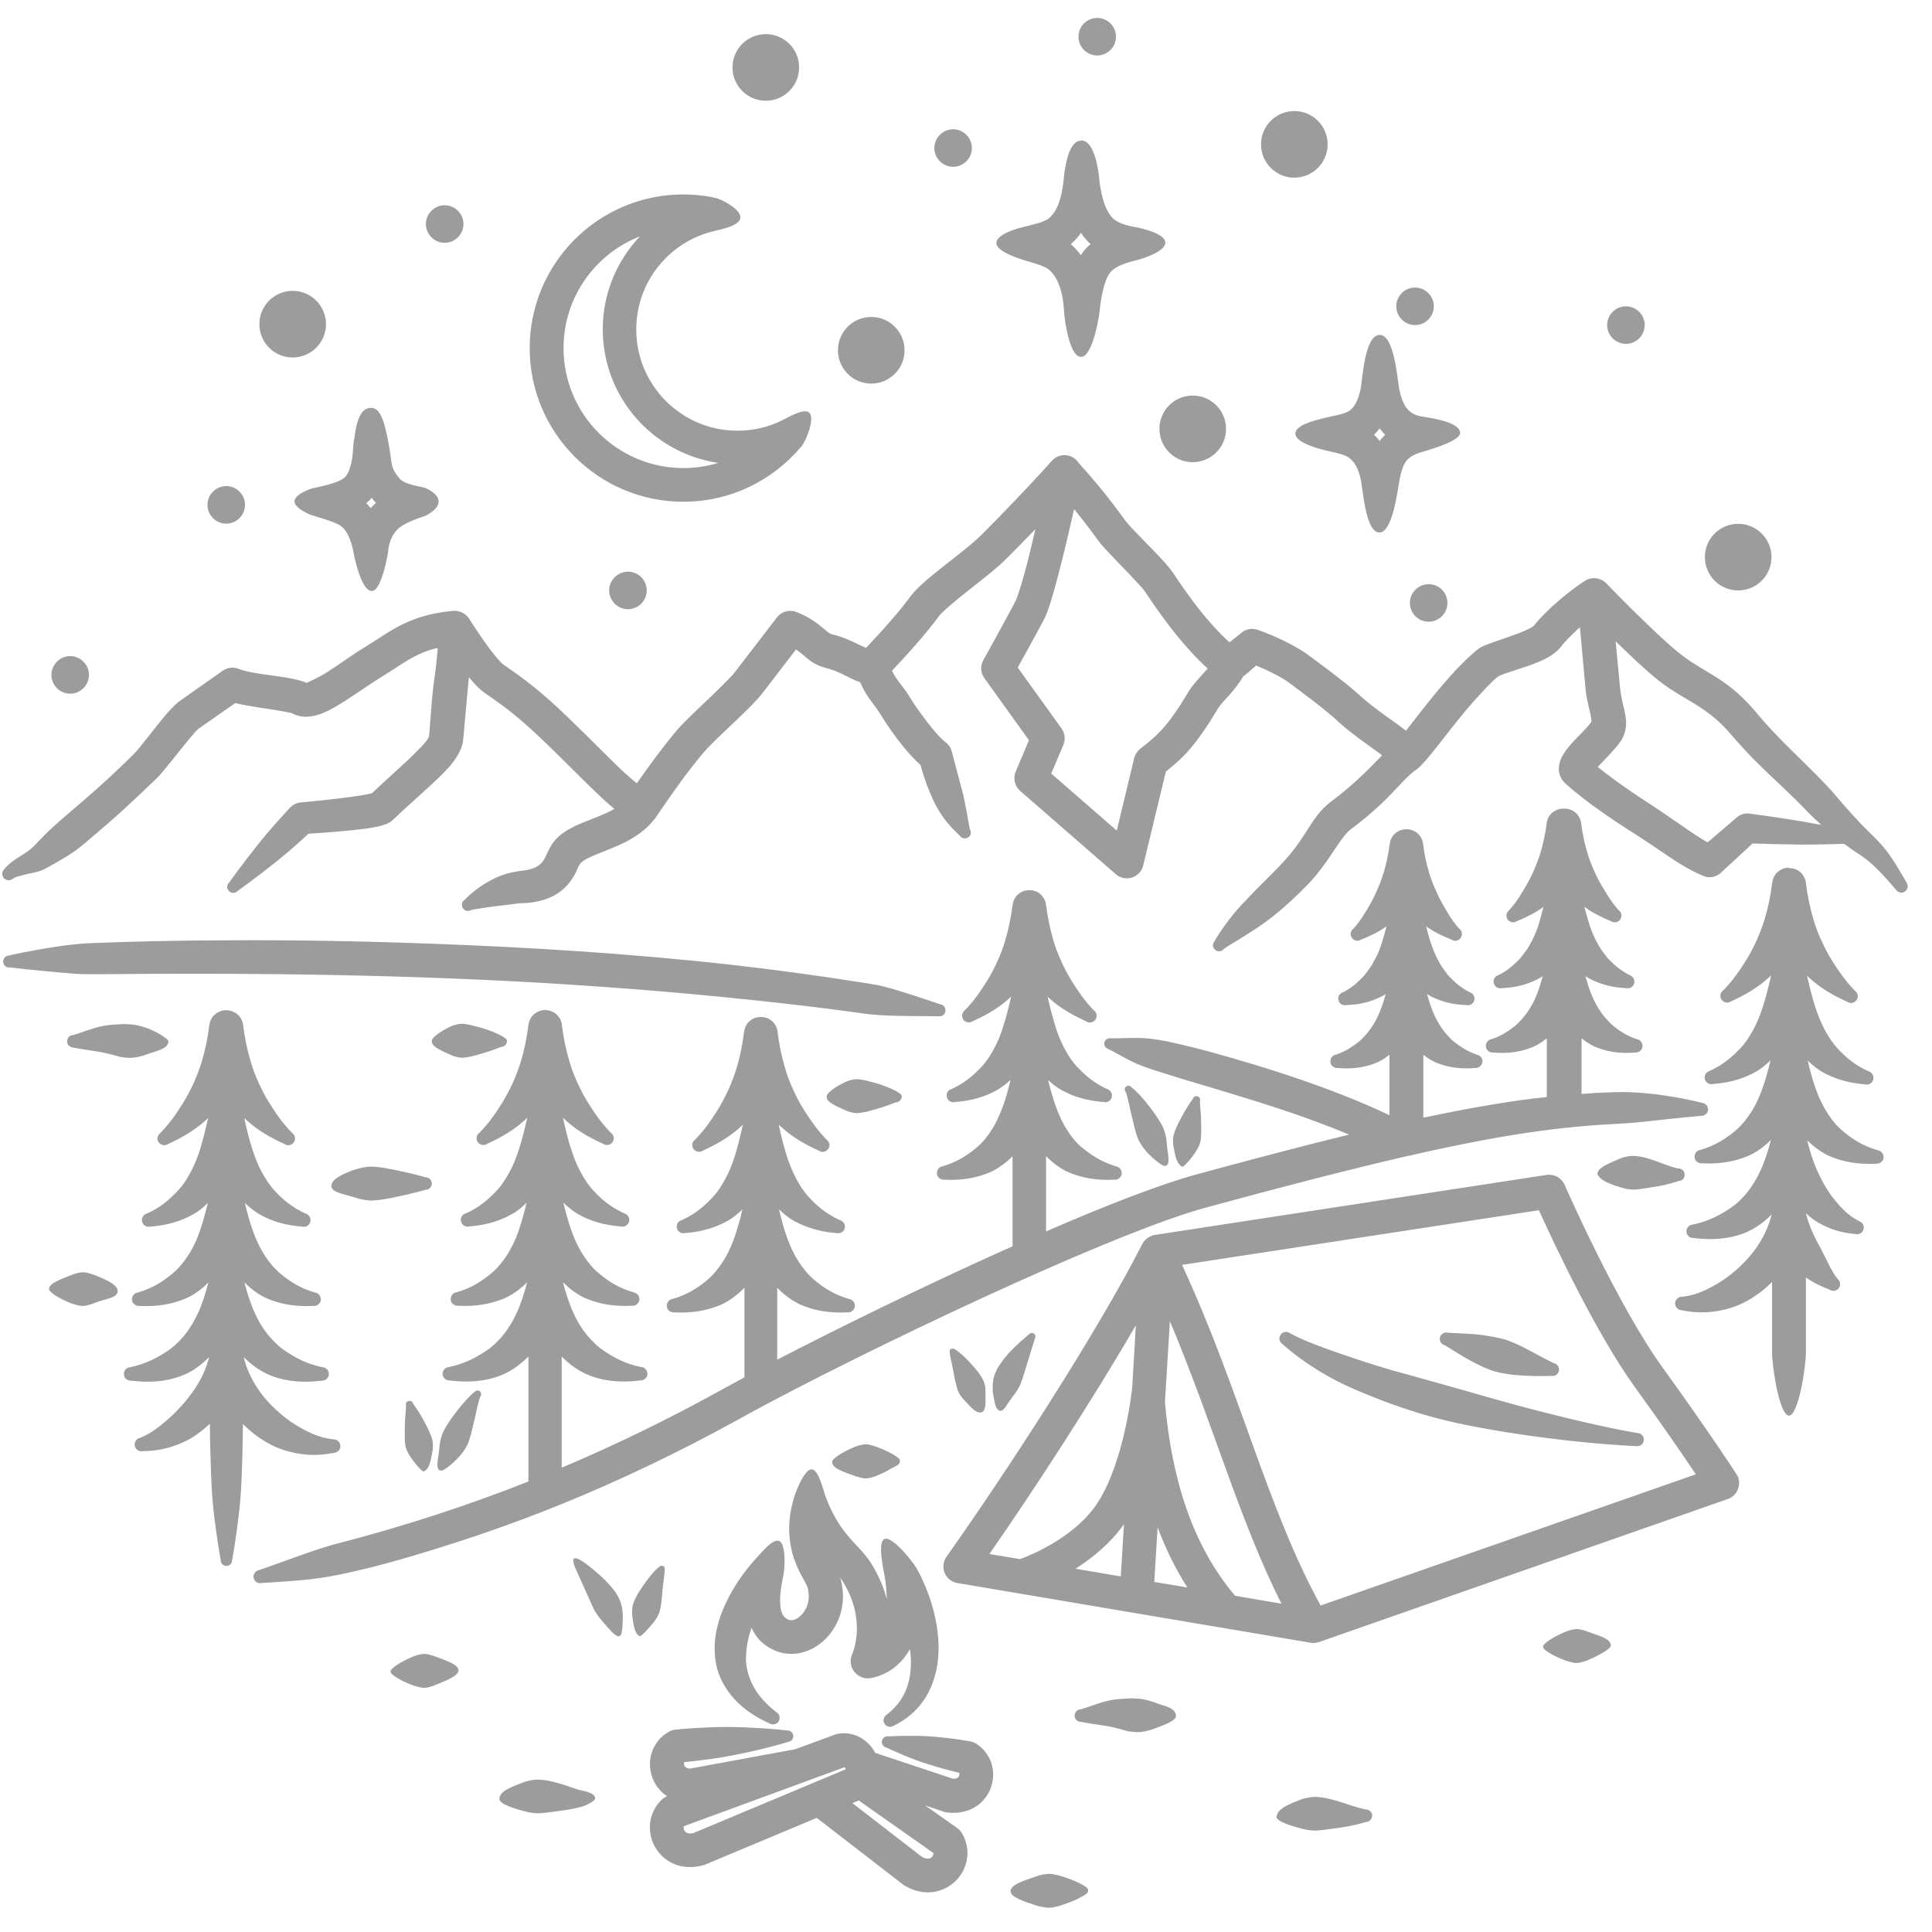 <svg width="77" height="77" viewBox="0 0 77 77" fill="none" xmlns="http://www.w3.org/2000/svg">
<path fill-rule="evenodd" clip-rule="evenodd" d="M43.73 0.715C44.141 0.715 44.478 1.052 44.478 1.463C44.478 1.874 44.141 2.211 43.73 2.211C43.319 2.211 42.982 1.874 42.982 1.463C42.982 1.052 43.319 0.715 43.73 0.715ZM30.521 1.36C31.254 1.36 31.849 1.954 31.849 2.688C31.849 3.421 31.254 4.015 30.521 4.015C29.788 4.015 29.193 3.421 29.193 2.688C29.193 1.954 29.788 1.36 30.521 1.36ZM37.987 5.152C38.398 5.152 38.735 5.49 38.735 5.9C38.735 6.311 38.398 6.648 37.987 6.648C37.577 6.648 37.239 6.311 37.239 5.9C37.239 5.49 37.577 5.152 37.987 5.152ZM51.585 4.426C52.319 4.426 52.913 5.02 52.913 5.754C52.913 6.487 52.319 7.081 51.585 7.081C50.852 7.081 50.258 6.487 50.258 5.754C50.258 5.02 50.852 4.426 51.585 4.426ZM17.723 8.181C18.133 8.181 18.471 8.519 18.471 8.929C18.471 9.34 18.133 9.677 17.723 9.677C17.312 9.677 16.974 9.34 16.974 8.929C16.974 8.519 17.312 8.181 17.723 8.181ZM43.077 9.289C42.997 9.406 42.901 9.516 42.799 9.619C42.762 9.655 42.718 9.692 42.674 9.729C42.828 9.861 42.96 10.008 43.077 10.169C43.143 10.066 43.217 9.971 43.297 9.883C43.349 9.831 43.407 9.78 43.466 9.729C43.407 9.677 43.349 9.626 43.297 9.56C43.217 9.472 43.143 9.377 43.085 9.274L43.077 9.289ZM56.397 11.46C56.807 11.46 57.145 11.797 57.145 12.208C57.145 12.618 56.807 12.956 56.397 12.956C55.986 12.956 55.648 12.618 55.648 12.208C55.648 11.797 55.986 11.46 56.397 11.46ZM64.802 12.208C65.212 12.208 65.55 12.545 65.55 12.956C65.55 13.367 65.212 13.704 64.802 13.704C64.391 13.704 64.053 13.367 64.053 12.956C64.053 12.545 64.391 12.208 64.802 12.208ZM43.077 5.607C42.527 5.614 42.41 6.964 42.395 7.132C42.381 7.308 42.351 7.506 42.307 7.705C42.234 8.049 42.109 8.409 41.86 8.651C41.735 8.775 41.537 8.849 41.354 8.9C41.2 8.944 40.965 9.003 40.73 9.061C40.415 9.142 39.711 9.362 39.711 9.685C39.711 10.008 40.518 10.286 40.936 10.404C41.288 10.506 41.633 10.616 41.779 10.726C42.072 10.954 42.219 11.32 42.307 11.672C42.366 11.892 42.395 12.186 42.41 12.435C42.425 12.714 42.615 14.21 43.077 14.225C43.532 14.239 43.789 12.721 43.825 12.406C43.847 12.171 43.884 11.907 43.928 11.709C44.002 11.372 44.097 11.02 44.288 10.814C44.508 10.587 44.94 10.455 45.285 10.374C45.498 10.323 46.444 10.037 46.444 9.67C46.444 9.303 45.476 9.091 45.226 9.047C44.896 8.988 44.515 8.885 44.317 8.665C44.09 8.409 43.972 8.035 43.899 7.69C43.847 7.462 43.818 7.235 43.803 7.052C43.789 6.912 43.642 5.592 43.099 5.6L43.077 5.607ZM11.664 11.592C12.398 11.592 12.992 12.186 12.992 12.919C12.992 13.653 12.398 14.247 11.664 14.247C10.931 14.247 10.337 13.653 10.337 12.919C10.337 12.186 10.931 11.592 11.664 11.592ZM34.724 12.633C35.457 12.633 36.051 13.227 36.051 13.961C36.051 14.694 35.457 15.288 34.724 15.288C33.99 15.288 33.396 14.694 33.396 13.961C33.396 13.227 33.99 12.633 34.724 12.633ZM54.988 17.07C54.93 17.144 54.871 17.217 54.805 17.283C54.79 17.298 54.776 17.312 54.761 17.327C54.842 17.401 54.922 17.488 54.988 17.576C55.032 17.518 55.076 17.459 55.128 17.408C55.157 17.378 55.179 17.357 55.208 17.327C55.179 17.298 55.15 17.268 55.12 17.239C55.076 17.188 55.032 17.129 54.988 17.078V17.07ZM47.537 15.765C48.27 15.765 48.864 16.359 48.864 17.093C48.864 17.826 48.27 18.42 47.537 18.42C46.803 18.42 46.209 17.826 46.209 17.093C46.209 16.359 46.803 15.765 47.537 15.765ZM25.504 9.421C24.587 10.389 24.023 11.694 24.023 13.125C24.023 15.831 26.025 18.068 28.629 18.449C28.189 18.581 27.727 18.655 27.242 18.655C24.602 18.655 22.46 16.513 22.46 13.873C22.46 11.848 23.722 10.117 25.504 9.421ZM31.929 17.811C32.135 17.569 32.465 16.718 32.274 16.469C32.083 16.22 31.408 16.638 31.122 16.777C30.602 17.026 30.015 17.166 29.392 17.166C27.169 17.166 25.358 15.362 25.358 13.132C25.358 11.21 26.7 9.604 28.497 9.201C28.805 9.127 29.509 8.981 29.509 8.658C29.509 8.343 28.797 7.947 28.489 7.881C28.086 7.793 27.661 7.749 27.235 7.749C23.854 7.749 21.111 10.492 21.111 13.873C21.111 17.254 23.854 19.997 27.235 19.997C29.12 19.997 30.8 19.146 31.922 17.811H31.929ZM14.811 19.843C14.759 19.901 14.708 19.96 14.657 20.004C14.635 20.026 14.613 20.041 14.598 20.055C14.664 20.114 14.723 20.188 14.774 20.254C14.796 20.224 14.825 20.195 14.855 20.166C14.899 20.122 14.943 20.078 14.987 20.041C14.943 19.997 14.899 19.953 14.862 19.901C14.848 19.88 14.825 19.858 14.811 19.835V19.843ZM9.017 19.373C9.427 19.373 9.765 19.711 9.765 20.122C9.765 20.532 9.427 20.87 9.017 20.87C8.606 20.87 8.269 20.532 8.269 20.122C8.269 19.711 8.606 19.373 9.017 19.373ZM54.981 13.352C54.38 13.352 54.299 15.171 54.225 15.516C54.16 15.802 54.064 16.11 53.859 16.308C53.756 16.41 53.595 16.462 53.448 16.506C53.147 16.601 51.651 16.806 51.629 17.268C51.607 17.73 53.001 17.987 53.221 18.039C53.426 18.09 53.661 18.156 53.785 18.259C54.035 18.449 54.145 18.757 54.218 19.043C54.321 19.439 54.409 21.2 54.966 21.222C55.516 21.244 55.707 19.469 55.788 19.073C55.846 18.794 55.927 18.493 56.088 18.325C56.22 18.185 56.404 18.105 56.565 18.046C56.778 17.98 58.193 17.606 58.193 17.254C58.193 16.77 56.748 16.623 56.587 16.586C56.433 16.55 56.25 16.476 56.11 16.322C55.92 16.11 55.824 15.794 55.766 15.501C55.692 15.149 55.582 13.345 54.981 13.345V13.352ZM69.276 20.877C70.009 20.877 70.603 21.471 70.603 22.204C70.603 22.938 70.009 23.532 69.276 23.532C68.542 23.532 67.948 22.938 67.948 22.204C67.948 21.471 68.542 20.877 69.276 20.877ZM14.107 17.511C14.041 18.105 14.077 18.112 14.004 18.435C13.953 18.655 13.887 18.882 13.747 19.021C13.447 19.3 12.552 19.417 12.339 19.498C12.038 19.616 11.745 19.784 11.738 19.975C11.73 20.173 12.024 20.356 12.325 20.496C12.515 20.576 13.329 20.774 13.586 20.965C13.769 21.097 13.879 21.317 13.953 21.515C14.026 21.706 14.07 21.896 14.092 22.029C14.114 22.16 14.393 23.561 14.818 23.554C15.207 23.554 15.456 22.095 15.471 21.962C15.493 21.728 15.574 21.368 15.83 21.112C16.138 20.789 16.864 20.606 16.974 20.547C17.246 20.408 17.503 20.195 17.48 19.96C17.466 19.747 17.209 19.557 16.945 19.447C16.806 19.388 16.131 19.329 15.918 19.065C15.515 18.567 15.662 18.545 15.464 17.547C15.324 16.836 15.17 16.271 14.811 16.256C14.451 16.242 14.224 16.579 14.121 17.503L14.107 17.511ZM25.027 22.784C25.446 22.784 25.776 23.121 25.776 23.532C25.776 23.943 25.438 24.28 25.027 24.28C24.617 24.28 24.279 23.943 24.279 23.532C24.279 23.121 24.617 22.784 25.027 22.784ZM56.939 23.283C57.357 23.283 57.687 23.62 57.687 24.031C57.687 24.442 57.35 24.779 56.939 24.779C56.529 24.779 56.191 24.442 56.191 24.031C56.191 23.62 56.529 23.283 56.939 23.283ZM2.797 26.15C3.208 26.15 3.545 26.488 3.545 26.898C3.545 27.309 3.208 27.647 2.797 27.647C2.386 27.647 2.049 27.309 2.049 26.898C2.049 26.488 2.386 26.15 2.797 26.15ZM42.806 20.305C42.469 21.801 41.919 24.089 41.633 24.64C41.339 25.204 40.84 26.099 40.562 26.605L42.307 29.033C42.447 29.224 42.469 29.473 42.381 29.686L41.897 30.83L44.508 33.103L45.204 30.214C45.241 30.067 45.329 29.935 45.446 29.84C46.165 29.29 46.569 28.908 47.375 27.558C47.485 27.375 47.661 27.17 47.859 26.95C47.947 26.855 48.043 26.744 48.131 26.642C47.874 26.414 47.588 26.121 47.258 25.747C46.796 25.219 46.253 24.515 45.644 23.591C45.593 23.51 45.483 23.393 45.358 23.253C44.838 22.689 44.001 21.86 43.796 21.581C43.415 21.053 43.085 20.628 42.813 20.298L42.806 20.305ZM64.391 25.556L64.56 27.338C64.604 27.911 64.809 28.417 64.809 28.798C64.809 29.077 64.743 29.311 64.604 29.524C64.413 29.81 64.076 30.148 63.782 30.456C63.753 30.492 63.716 30.529 63.679 30.566C63.885 30.734 64.141 30.932 64.457 31.16C64.794 31.402 65.19 31.68 65.674 31.988C66.555 32.561 67.112 32.979 67.625 33.309C67.772 33.404 67.911 33.492 68.058 33.573L69.224 32.575C69.349 32.465 69.518 32.407 69.686 32.421C69.686 32.421 70.779 32.561 71.865 32.744C72.107 32.788 72.356 32.832 72.583 32.876C72.437 32.737 72.268 32.583 72.092 32.407C71.314 31.585 70.64 31.013 69.914 30.28C69.62 29.979 69.32 29.656 68.997 29.282C68.652 28.871 68.329 28.593 68.014 28.365C67.369 27.896 66.76 27.647 66.1 27.119C65.748 26.84 65.286 26.422 64.831 25.982C64.684 25.842 64.53 25.696 64.391 25.556ZM17.444 25.85C17.444 25.908 17.436 25.96 17.429 26.018C17.407 26.312 17.37 26.649 17.319 26.994C17.282 27.236 17.253 27.493 17.231 27.735C17.172 28.336 17.143 28.908 17.099 29.355C17.092 29.37 17.055 29.436 17.033 29.473C16.945 29.605 16.813 29.744 16.659 29.898C16.182 30.39 15.493 30.976 14.825 31.614C14.803 31.614 14.781 31.629 14.767 31.629C13.989 31.805 11.987 31.981 11.987 31.981C11.833 31.996 11.694 32.062 11.584 32.164C11.584 32.164 11.298 32.465 10.931 32.883C10.733 33.103 10.52 33.36 10.307 33.624C9.691 34.394 9.127 35.179 9.127 35.179C9.031 35.274 9.031 35.428 9.127 35.516C9.222 35.612 9.369 35.612 9.464 35.516C9.464 35.516 10.249 34.952 11.019 34.336C11.283 34.123 11.54 33.91 11.76 33.712C11.98 33.521 12.163 33.345 12.295 33.228C12.779 33.199 13.953 33.118 14.694 33.008C15.031 32.957 15.287 32.891 15.419 32.832C15.537 32.781 15.625 32.715 15.676 32.663C16.52 31.849 17.422 31.116 17.921 30.544C18.251 30.162 18.419 29.803 18.456 29.524L18.669 27.177C18.676 27.119 18.683 27.052 18.691 26.994C18.918 27.273 19.145 27.5 19.329 27.625C19.747 27.911 20.121 28.175 20.539 28.519C20.869 28.791 21.228 29.113 21.661 29.524C22.732 30.558 23.414 31.27 24.008 31.82C24.169 31.974 24.331 32.106 24.485 32.238C24.477 32.238 24.47 32.245 24.463 32.252C24.067 32.473 23.612 32.627 23.223 32.788C22.798 32.964 22.431 33.162 22.182 33.419C22.05 33.551 21.947 33.719 21.852 33.91C21.771 34.071 21.712 34.27 21.544 34.431C21.397 34.57 21.17 34.666 20.796 34.702C20.546 34.739 20.275 34.783 20.018 34.878C19.857 34.937 19.703 35.003 19.549 35.091C19.395 35.179 19.248 35.26 19.116 35.355C18.867 35.531 18.683 35.692 18.529 35.854C18.412 35.92 18.375 36.066 18.441 36.184C18.507 36.301 18.654 36.338 18.771 36.272C18.933 36.228 19.116 36.213 19.329 36.176C19.505 36.147 19.688 36.125 19.879 36.103C20.018 36.081 20.165 36.074 20.304 36.052C20.51 36.022 20.708 35.993 20.906 35.993C21.463 35.964 21.852 35.824 22.145 35.656C22.512 35.443 22.732 35.157 22.893 34.878C23.003 34.695 23.04 34.497 23.157 34.387C23.297 34.248 23.517 34.16 23.759 34.057C24.199 33.873 24.705 33.697 25.145 33.441C25.497 33.235 25.82 32.986 26.062 32.671C26.091 32.641 26.12 32.605 26.15 32.561C26.15 32.561 26.546 31.966 27.059 31.255C27.352 30.844 27.697 30.404 28.02 30.016C28.387 29.576 29.333 28.747 29.949 28.116C30.169 27.889 30.345 27.691 30.462 27.529L31.724 25.886C32.01 26.07 32.171 26.268 32.377 26.392C32.531 26.488 32.699 26.568 32.912 26.62C33.411 26.737 33.851 27.03 34.181 27.155C34.217 27.17 34.247 27.177 34.283 27.192C34.349 27.346 34.416 27.471 34.481 27.588C34.672 27.918 34.877 28.116 35.105 28.49C35.332 28.871 35.692 29.385 36.051 29.817C36.271 30.082 36.491 30.316 36.689 30.492C36.755 30.742 36.88 31.167 37.085 31.644C37.166 31.827 37.246 32.018 37.356 32.201C37.474 32.407 37.599 32.597 37.753 32.781C37.914 32.979 38.068 33.133 38.244 33.294C38.31 33.411 38.457 33.448 38.574 33.382C38.691 33.316 38.728 33.169 38.655 33.052C38.603 32.839 38.581 32.634 38.537 32.407C38.493 32.194 38.457 31.988 38.413 31.783C38.369 31.592 38.325 31.409 38.273 31.233C38.083 30.522 37.936 29.964 37.936 29.964C37.899 29.81 37.811 29.671 37.679 29.576C37.474 29.422 37.21 29.106 36.946 28.769C36.689 28.431 36.432 28.072 36.264 27.793C36.044 27.419 35.831 27.229 35.64 26.898C35.611 26.847 35.582 26.796 35.552 26.73C35.809 26.458 36.19 26.048 36.579 25.6C36.873 25.263 37.166 24.904 37.415 24.566C37.496 24.456 37.643 24.324 37.826 24.163C38.508 23.569 39.579 22.799 40.085 22.293C40.51 21.867 40.906 21.464 41.266 21.09C40.987 22.307 40.65 23.613 40.452 24.001C40.026 24.808 39.19 26.312 39.19 26.312C39.065 26.539 39.08 26.818 39.234 27.03L41.009 29.502L40.481 30.749C40.371 31.02 40.437 31.328 40.657 31.519L44.471 34.842C44.647 34.996 44.896 35.047 45.116 34.974C45.344 34.9 45.512 34.717 45.564 34.489L46.466 30.749C47.192 30.177 47.669 29.693 48.541 28.241C48.637 28.079 48.82 27.896 49.004 27.691C49.209 27.456 49.407 27.206 49.553 26.95C49.62 26.906 49.686 26.855 49.744 26.803C49.854 26.715 49.964 26.612 50.06 26.524C50.221 26.59 50.419 26.678 50.632 26.781C50.91 26.913 51.204 27.075 51.431 27.25C51.717 27.471 52.165 27.793 52.619 28.153C52.869 28.351 53.118 28.556 53.345 28.769C53.565 28.974 53.822 29.172 54.079 29.37C54.431 29.634 54.798 29.884 55.084 30.104C54.82 30.375 54.519 30.698 54.072 31.101C53.793 31.358 53.455 31.644 53.015 31.974C52.825 32.12 52.656 32.297 52.495 32.502C52.143 32.957 51.834 33.602 51.204 34.291C50.896 34.636 50.529 34.988 50.17 35.348C49.928 35.597 49.686 35.839 49.465 36.081C49.253 36.316 49.069 36.536 48.908 36.756C48.681 37.064 48.512 37.313 48.402 37.519C48.314 37.621 48.329 37.775 48.431 37.856C48.534 37.944 48.688 37.929 48.769 37.827C48.967 37.673 49.282 37.511 49.656 37.269C49.935 37.093 50.243 36.895 50.544 36.668C51.13 36.228 51.703 35.685 52.179 35.194C52.847 34.475 53.184 33.815 53.558 33.338C53.646 33.228 53.727 33.133 53.83 33.059C54.306 32.7 54.68 32.385 54.981 32.099C55.67 31.46 55.971 31.028 56.389 30.712C56.426 30.698 56.455 30.676 56.484 30.646C56.587 30.566 56.763 30.382 56.969 30.133C57.335 29.693 57.856 28.996 58.347 28.402C58.597 28.101 58.831 27.837 59.044 27.61C59.359 27.273 59.594 27.038 59.704 26.965C59.932 26.818 60.951 26.576 61.553 26.275C61.846 26.128 62.066 25.96 62.198 25.791C62.367 25.571 62.587 25.351 62.807 25.146C62.865 25.094 62.917 25.043 62.968 24.999L63.188 27.412C63.217 27.793 63.313 28.145 63.386 28.453C63.408 28.556 63.43 28.71 63.43 28.761C63.239 29.033 62.887 29.348 62.638 29.627C62.403 29.891 62.235 30.148 62.176 30.338C62.059 30.72 62.154 31.02 62.411 31.248C62.645 31.453 62.961 31.717 63.393 32.04C63.789 32.333 64.296 32.685 64.926 33.089C65.814 33.646 66.379 34.064 66.892 34.387C67.222 34.592 67.53 34.761 67.875 34.908C68.109 35.01 68.381 34.966 68.572 34.798L69.848 33.617C70.244 33.631 71.007 33.653 71.762 33.661C72.422 33.661 73.075 33.646 73.5 33.631C74.006 34.013 74.263 34.123 74.63 34.46C74.864 34.673 75.143 34.959 75.568 35.465C75.649 35.582 75.811 35.612 75.921 35.531C76.038 35.45 76.067 35.289 75.987 35.179C75.642 34.57 75.414 34.211 75.209 33.939C74.82 33.426 74.571 33.287 73.838 32.48C73.61 32.23 73.339 31.922 72.994 31.512C72.224 30.676 71.556 30.082 70.83 29.326C70.559 29.047 70.28 28.739 69.987 28.387C69.562 27.881 69.166 27.529 68.784 27.25C68.153 26.788 67.567 26.546 66.929 26.033C66.606 25.776 66.173 25.38 65.748 24.97C64.875 24.141 64.017 23.246 64.017 23.246C63.812 23.033 63.489 22.982 63.225 23.114C63.129 23.165 62.623 23.503 62.095 23.965C61.751 24.258 61.398 24.603 61.127 24.948C61.105 24.977 61.054 24.991 61.01 25.021C60.878 25.094 60.709 25.168 60.54 25.234C59.902 25.476 59.176 25.688 58.978 25.82C58.846 25.908 58.567 26.15 58.208 26.51C57.944 26.781 57.629 27.133 57.299 27.529C56.858 28.057 56.389 28.673 56.037 29.121C55.553 28.747 54.79 28.255 54.24 27.757C53.991 27.529 53.712 27.294 53.433 27.082C52.971 26.715 52.517 26.385 52.223 26.165C51.981 25.982 51.688 25.806 51.395 25.652C50.764 25.322 50.133 25.102 50.133 25.102C49.942 25.036 49.73 25.058 49.553 25.16L49.004 25.6C48.783 25.41 48.534 25.153 48.248 24.83C47.815 24.339 47.317 23.686 46.745 22.821C46.664 22.703 46.517 22.52 46.326 22.314C45.842 21.786 45.05 21.024 44.86 20.76C44.009 19.586 43.4 18.911 43.114 18.589L42.989 18.449C42.953 18.391 42.901 18.332 42.843 18.288C42.564 18.061 42.153 18.097 41.919 18.369C41.919 18.369 41.376 18.985 40.532 19.865C40.122 20.298 39.63 20.804 39.102 21.332C38.611 21.823 37.569 22.564 36.909 23.136C36.638 23.371 36.425 23.583 36.3 23.752C36.073 24.06 35.802 24.398 35.53 24.706C35.142 25.153 34.76 25.564 34.518 25.82C34.43 25.784 34.335 25.74 34.254 25.703C33.946 25.549 33.587 25.38 33.198 25.292C33.037 25.256 32.949 25.146 32.824 25.05C32.685 24.933 32.538 24.816 32.34 24.691C32.178 24.588 31.98 24.485 31.738 24.39C31.46 24.288 31.152 24.368 30.968 24.603L29.34 26.722C29.252 26.847 29.113 26.994 28.944 27.163C28.306 27.815 27.331 28.681 26.949 29.136C26.604 29.546 26.245 30.023 25.93 30.448C25.724 30.734 25.534 30.998 25.38 31.218C25.226 31.094 25.072 30.962 24.91 30.815C24.323 30.28 23.649 29.561 22.585 28.541C22.123 28.094 21.734 27.757 21.382 27.463C20.935 27.096 20.532 26.81 20.084 26.502C19.93 26.392 19.739 26.15 19.541 25.894C19.116 25.329 18.705 24.669 18.705 24.669C18.566 24.449 18.317 24.324 18.053 24.346C17.429 24.405 16.945 24.522 16.527 24.676C15.764 24.955 15.258 25.351 14.591 25.762C14.077 26.07 13.542 26.466 13.051 26.781C12.757 26.972 12.31 27.177 12.222 27.214C12.068 27.148 11.848 27.089 11.591 27.038C10.946 26.913 9.955 26.84 9.53 26.664C9.31 26.568 9.061 26.598 8.87 26.737L7.19 27.918C7.066 27.999 6.882 28.182 6.67 28.417C6.215 28.937 5.584 29.81 5.32 30.067C3.817 31.548 3.01 32.15 2.1 32.971C1.844 33.199 1.609 33.463 1.323 33.749C1.132 33.954 0.714 34.152 0.428 34.387C0.325 34.475 0.23 34.556 0.164 34.651C0.061 34.754 0.069 34.908 0.164 35.01C0.267 35.106 0.428 35.106 0.524 35.01C0.619 34.944 0.744 34.922 0.883 34.886C1.118 34.82 1.367 34.783 1.58 34.717C1.719 34.673 1.836 34.607 1.939 34.548C2.291 34.343 2.614 34.174 2.9 33.976C3.215 33.763 3.487 33.514 3.773 33.272C4.44 32.715 5.159 32.069 6.252 31.013C6.501 30.771 7.058 30.038 7.513 29.488C7.689 29.275 7.836 29.091 7.939 29.025L9.376 28.021C9.464 28.043 9.567 28.065 9.669 28.087C10.146 28.182 10.755 28.255 11.232 28.343C11.422 28.38 11.591 28.402 11.679 28.446C11.972 28.607 12.412 28.622 12.926 28.395C13.579 28.116 14.481 27.419 15.309 26.913C15.816 26.605 16.212 26.297 16.732 26.062C16.938 25.967 17.165 25.886 17.422 25.828L17.444 25.85ZM0.384 38.553C0.384 38.553 0.802 38.611 1.602 38.685C1.946 38.721 2.342 38.758 2.819 38.795C2.973 38.809 3.135 38.817 3.303 38.824C3.655 38.831 4.029 38.824 4.433 38.824C6.164 38.809 8.371 38.795 10.902 38.824C13.791 38.853 17.099 38.934 20.598 39.117C23.634 39.279 26.817 39.521 29.993 39.858C31.335 39.998 32.67 40.152 33.997 40.335C34.269 40.372 34.533 40.416 34.804 40.438C34.988 40.452 35.164 40.467 35.347 40.474C36.058 40.504 36.726 40.489 37.401 40.504C37.533 40.526 37.657 40.438 37.679 40.306C37.701 40.174 37.613 40.049 37.481 40.027C36.836 39.814 36.205 39.594 35.516 39.396C35.34 39.345 35.164 39.301 34.988 39.264C34.724 39.213 34.452 39.176 34.181 39.132C32.508 38.868 30.822 38.641 29.135 38.45C25.072 37.995 21.023 37.753 17.29 37.614C14.319 37.504 11.554 37.46 9.156 37.475C7.022 37.482 5.173 37.526 3.736 37.585C3.545 37.592 3.369 37.599 3.193 37.614C2.9 37.643 2.628 37.673 2.379 37.709C1.066 37.907 0.355 38.083 0.355 38.083C0.223 38.083 0.12 38.201 0.127 38.333C0.127 38.465 0.245 38.567 0.377 38.56L0.384 38.553ZM17.216 41.486C17.18 41.714 17.598 41.875 17.965 42.044C18.06 42.088 18.148 42.117 18.265 42.139C18.331 42.154 18.397 42.161 18.463 42.154C18.669 42.139 18.867 42.088 19.065 42.029C19.585 41.89 19.959 41.728 19.959 41.728C20.099 41.728 20.209 41.618 20.209 41.479C20.209 41.34 19.585 41.068 19.057 40.929C18.859 40.878 18.661 40.819 18.456 40.804C18.39 40.804 18.317 40.804 18.258 40.819C18.141 40.841 18.053 40.87 17.957 40.914C17.59 41.083 17.231 41.332 17.209 41.472L17.216 41.486ZM6.714 41.516C6.714 41.376 6.164 41.098 5.988 41.024C5.878 40.98 5.782 40.944 5.665 40.914C5.533 40.878 5.416 40.848 5.291 40.834C5.173 40.819 5.063 40.826 4.946 40.812C4.594 40.834 4.323 40.841 4.088 40.892C3.604 40.995 3.333 41.134 2.914 41.252C2.775 41.252 2.672 41.376 2.672 41.508C2.672 41.641 2.797 41.751 2.929 41.751C3.289 41.824 3.545 41.853 3.912 41.912C4.154 41.956 4.418 42.014 4.792 42.124C4.909 42.139 5.034 42.161 5.159 42.161C5.276 42.161 5.386 42.147 5.504 42.124C5.636 42.095 5.76 42.059 5.892 42.007C6.098 41.926 6.706 41.816 6.714 41.516ZM32.949 43.694C32.905 43.922 33.33 44.083 33.697 44.252C33.792 44.295 33.88 44.325 33.997 44.347C34.063 44.361 34.129 44.369 34.195 44.361C34.401 44.347 34.599 44.295 34.797 44.237C35.318 44.097 35.692 43.936 35.692 43.936C35.831 43.936 35.941 43.826 35.941 43.687C35.941 43.547 35.318 43.276 34.797 43.137C34.599 43.085 34.401 43.027 34.195 43.012C34.129 43.012 34.063 43.012 33.997 43.027C33.88 43.049 33.792 43.078 33.697 43.122C33.33 43.291 32.971 43.54 32.949 43.679V43.694ZM46.392 46.467C46.693 46.481 46.532 46.026 46.502 45.564C46.495 45.44 46.473 45.308 46.437 45.168C46.414 45.088 46.385 45 46.348 44.919C46.231 44.684 46.077 44.464 45.923 44.252C45.6 43.811 45.285 43.474 45.087 43.327C45.036 43.261 44.948 43.254 44.882 43.305C44.816 43.357 44.808 43.445 44.86 43.511C44.955 43.716 45.014 44.134 45.138 44.618C45.197 44.868 45.256 45.124 45.344 45.359C45.373 45.44 45.417 45.513 45.461 45.586C45.534 45.711 45.615 45.806 45.696 45.902C46.004 46.239 46.319 46.459 46.4 46.467H46.392ZM47.096 46.503C47.17 46.54 47.5 46.144 47.639 45.931C47.698 45.843 47.749 45.755 47.793 45.652C47.815 45.594 47.837 45.528 47.852 45.454C47.881 45.242 47.874 45.036 47.874 44.831C47.874 44.398 47.823 44.061 47.823 43.877C47.852 43.804 47.808 43.716 47.727 43.694C47.647 43.672 47.566 43.709 47.544 43.789C47.434 43.944 47.236 44.23 47.031 44.633C46.935 44.816 46.84 45.007 46.781 45.22C46.759 45.286 46.752 45.359 46.752 45.425C46.752 45.542 46.752 45.645 46.781 45.755C46.84 46.012 46.869 46.364 47.104 46.489L47.096 46.503ZM63.702 46.848C63.826 47.097 64.369 47.251 64.574 47.317C64.699 47.354 64.802 47.383 64.912 47.398C64.985 47.405 65.058 47.413 65.124 47.413C65.388 47.398 65.586 47.354 65.784 47.325C66.151 47.273 66.437 47.222 66.907 47.068C67.046 47.068 67.149 46.943 67.141 46.804C67.141 46.664 67.017 46.562 66.877 46.569C66.437 46.467 66.203 46.334 65.872 46.232C65.652 46.158 65.425 46.085 65.117 46.07C65.036 46.07 64.948 46.07 64.86 46.092C64.736 46.114 64.618 46.144 64.486 46.21C64.281 46.305 63.54 46.562 63.687 46.848H63.702ZM13.227 47.178C13.087 47.523 13.711 47.581 14.173 47.735C14.305 47.779 14.437 47.809 14.591 47.831C14.679 47.845 14.774 47.853 14.87 47.845C15.148 47.831 15.434 47.779 15.706 47.721C16.41 47.581 16.96 47.42 16.96 47.42C17.099 47.42 17.209 47.31 17.209 47.171C17.209 47.031 17.099 46.921 16.96 46.921C16.96 46.921 16.417 46.76 15.706 46.62C15.434 46.569 15.155 46.511 14.87 46.496C14.774 46.496 14.679 46.496 14.591 46.511C14.437 46.532 14.305 46.569 14.173 46.606C13.711 46.76 13.315 46.95 13.227 47.163V47.178ZM1.961 51.403C1.998 51.535 2.452 51.806 2.885 51.96C2.973 51.989 3.054 52.011 3.149 52.033C3.208 52.041 3.267 52.055 3.325 52.048C3.384 52.048 3.443 52.033 3.501 52.019C3.597 51.997 3.677 51.967 3.765 51.931C4.183 51.755 4.829 51.733 4.667 51.351C4.638 51.285 4.528 51.175 4.337 51.072C4.161 50.977 3.949 50.882 3.743 50.808C3.655 50.779 3.575 50.75 3.479 50.728C3.421 50.713 3.362 50.706 3.303 50.706C3.245 50.706 3.186 50.72 3.127 50.728C3.032 50.75 2.951 50.772 2.863 50.808C2.438 50.984 1.895 51.16 1.961 51.403ZM57.563 53.603C57.885 53.794 58.259 54.05 58.736 54.3C58.919 54.395 59.103 54.483 59.308 54.564C59.389 54.6 59.477 54.63 59.558 54.652C59.675 54.688 59.792 54.71 59.902 54.732C60.086 54.769 60.262 54.791 60.438 54.806C60.995 54.85 61.465 54.85 61.831 54.835C61.971 54.864 62.11 54.769 62.132 54.63C62.154 54.49 62.066 54.351 61.927 54.329C61.604 54.182 61.222 53.955 60.746 53.713C60.592 53.632 60.438 53.559 60.269 53.493C60.159 53.449 60.056 53.405 59.939 53.375C59.653 53.295 59.36 53.251 59.074 53.207C58.545 53.141 58.091 53.141 57.717 53.119C57.577 53.075 57.438 53.155 57.394 53.287C57.35 53.427 57.431 53.566 57.563 53.61V53.603ZM39.85 56.221C39.99 56.28 40.129 55.972 40.342 55.686C40.4 55.605 40.466 55.532 40.532 55.422C40.576 55.348 40.62 55.282 40.657 55.202C40.686 55.128 40.708 55.048 40.745 54.967L41.244 53.353C41.288 53.287 41.266 53.192 41.2 53.148C41.134 53.104 41.046 53.126 40.994 53.192C40.855 53.317 40.525 53.581 40.202 53.933C40.026 54.123 39.88 54.336 39.748 54.542C39.696 54.666 39.638 54.776 39.608 54.894C39.572 55.033 39.564 55.158 39.564 55.275C39.564 55.4 39.564 55.488 39.586 55.59C39.652 55.928 39.674 56.163 39.843 56.228L39.85 56.221ZM39.065 56.302C39.344 56.273 39.264 55.796 39.278 55.524C39.278 55.414 39.278 55.312 39.249 55.194C39.234 55.128 39.212 55.062 39.183 54.996C39.087 54.806 38.948 54.637 38.816 54.483C38.486 54.102 38.2 53.852 38.068 53.786C38.009 53.735 37.914 53.735 37.863 53.794C37.804 53.852 37.943 54.351 38.009 54.71C38.031 54.835 38.046 54.952 38.083 55.077C38.112 55.194 38.134 55.312 38.178 55.429C38.2 55.488 38.237 55.546 38.266 55.598C38.325 55.686 38.391 55.759 38.457 55.832C38.633 56.008 38.867 56.316 39.065 56.287V56.302ZM71.3 34.585C71.249 34.585 71.197 34.585 71.146 34.599C71.117 34.599 71.094 34.614 71.065 34.621C70.977 34.658 70.889 34.709 70.823 34.776C70.757 34.842 70.706 34.922 70.669 35.018C70.662 35.047 70.654 35.069 70.647 35.098C70.647 35.128 70.64 35.15 70.632 35.179C70.566 35.714 70.464 36.184 70.339 36.602C70.244 36.917 70.134 37.203 70.016 37.467C69.884 37.753 69.745 38.025 69.584 38.281C69.327 38.692 69.063 39.081 68.681 39.469C68.557 39.557 68.528 39.719 68.615 39.844C68.704 39.961 68.865 39.998 68.99 39.91C69.554 39.653 70.031 39.374 70.442 39.008C70.493 38.964 70.544 38.912 70.588 38.868C70.493 39.308 70.383 39.741 70.251 40.144C70.148 40.46 70.031 40.76 69.877 41.039C69.73 41.303 69.576 41.56 69.356 41.787C69.041 42.117 68.689 42.433 68.139 42.682C67.999 42.719 67.911 42.865 67.948 43.012C67.985 43.151 68.131 43.239 68.278 43.203C68.96 43.151 69.496 42.983 69.958 42.726C70.192 42.601 70.39 42.433 70.566 42.257C70.464 42.675 70.354 43.085 70.207 43.474C70.09 43.789 69.95 44.09 69.767 44.361C69.598 44.618 69.408 44.86 69.151 45.073C68.791 45.374 68.373 45.652 67.772 45.828C67.625 45.843 67.523 45.982 67.537 46.129C67.552 46.276 67.691 46.379 67.838 46.364C68.557 46.401 69.129 46.29 69.635 46.085C69.906 45.975 70.134 45.821 70.346 45.645C70.427 45.579 70.508 45.506 70.581 45.425C70.471 45.865 70.332 46.298 70.148 46.687C70.009 46.987 69.84 47.266 69.635 47.523C69.437 47.765 69.217 47.985 68.938 48.168C68.542 48.432 68.087 48.674 67.471 48.806C67.325 48.806 67.207 48.938 67.215 49.085C67.215 49.231 67.347 49.349 67.493 49.342C68.263 49.437 68.894 49.371 69.444 49.173C69.914 49.004 70.288 48.725 70.61 48.403C70.5 48.858 70.295 49.283 70.046 49.664C69.855 49.95 69.62 50.214 69.378 50.449C69.122 50.691 68.85 50.911 68.557 51.094C68.08 51.388 67.596 51.63 67.046 51.681C66.899 51.674 66.775 51.784 66.76 51.931C66.753 52.077 66.863 52.202 67.009 52.217C67.677 52.363 68.359 52.327 69.019 52.114C69.452 51.975 69.855 51.74 70.222 51.454C70.361 51.344 70.493 51.227 70.625 51.094V53.889C70.625 54.505 70.926 56.419 71.3 56.419C71.674 56.419 71.975 54.498 71.975 53.874V50.911C72.275 51.124 72.576 51.27 72.913 51.395C73.031 51.483 73.199 51.454 73.287 51.337C73.376 51.219 73.346 51.05 73.229 50.962C73.023 50.698 72.906 50.427 72.752 50.126C72.693 50.016 72.649 49.914 72.591 49.804C72.503 49.65 72.422 49.503 72.349 49.349C72.195 49.033 72.055 48.703 71.975 48.351C72.129 48.498 72.297 48.637 72.488 48.74C72.913 48.982 73.376 49.136 73.94 49.18C74.08 49.224 74.234 49.136 74.27 48.997C74.314 48.858 74.226 48.703 74.087 48.667C73.662 48.447 73.39 48.146 73.126 47.831C72.95 47.625 72.818 47.405 72.686 47.178C72.554 46.943 72.437 46.694 72.334 46.437C72.209 46.122 72.107 45.784 72.026 45.447C72.099 45.52 72.18 45.594 72.261 45.66C72.473 45.836 72.701 45.99 72.972 46.1C73.471 46.305 74.05 46.415 74.769 46.379C74.916 46.393 75.048 46.291 75.07 46.144C75.084 45.997 74.982 45.865 74.835 45.843C74.226 45.667 73.816 45.388 73.456 45.088C73.199 44.875 73.009 44.633 72.84 44.376C72.664 44.105 72.517 43.804 72.4 43.489C72.253 43.1 72.143 42.689 72.048 42.271C72.231 42.447 72.422 42.609 72.657 42.741C73.119 42.99 73.654 43.166 74.336 43.217C74.483 43.254 74.622 43.166 74.659 43.027C74.696 42.88 74.608 42.733 74.468 42.697C73.918 42.447 73.559 42.132 73.251 41.802C73.031 41.567 72.877 41.318 72.73 41.054C72.583 40.775 72.459 40.474 72.356 40.159C72.224 39.756 72.121 39.33 72.019 38.883C72.07 38.934 72.114 38.978 72.165 39.022C72.576 39.389 73.045 39.667 73.618 39.924C73.742 40.012 73.903 39.983 73.992 39.858C74.08 39.734 74.05 39.572 73.925 39.484C73.544 39.096 73.28 38.699 73.023 38.296C72.855 38.039 72.723 37.768 72.591 37.482C72.466 37.211 72.356 36.932 72.268 36.617C72.143 36.198 72.041 35.729 71.975 35.194C71.975 35.164 71.975 35.142 71.96 35.113C71.96 35.084 71.945 35.062 71.938 35.032C71.901 34.944 71.85 34.856 71.784 34.79C71.718 34.724 71.637 34.666 71.542 34.636C71.513 34.629 71.49 34.621 71.461 34.614C71.41 34.599 71.359 34.599 71.307 34.599L71.3 34.585ZM51.101 53.559C51.636 54.035 52.304 54.512 53.103 54.945C53.705 55.268 54.38 55.546 55.084 55.818C55.524 55.986 55.978 56.141 56.441 56.287C56.866 56.419 57.299 56.536 57.731 56.639C58.164 56.742 58.604 56.83 59.044 56.911C61.486 57.358 63.812 57.571 65.227 57.637C65.374 57.651 65.498 57.549 65.513 57.402C65.528 57.255 65.425 57.131 65.278 57.116C64.12 56.925 62.352 56.514 60.408 55.994C59.734 55.81 59.044 55.612 58.355 55.414C57.863 55.275 57.379 55.143 56.895 55.004C56.404 54.864 55.912 54.732 55.436 54.6C54.71 54.388 54.028 54.16 53.389 53.94C52.641 53.676 51.967 53.441 51.409 53.133C51.292 53.045 51.123 53.075 51.042 53.192C50.954 53.309 50.984 53.478 51.101 53.559ZM17.613 58.612C17.312 58.627 17.473 58.172 17.51 57.71C17.517 57.585 17.539 57.453 17.576 57.314C17.598 57.233 17.627 57.145 17.664 57.065C17.781 56.83 17.935 56.61 18.089 56.397C18.412 55.957 18.727 55.62 18.918 55.473C18.969 55.407 19.057 55.4 19.123 55.451C19.189 55.502 19.197 55.598 19.145 55.656C19.05 55.862 18.991 56.28 18.867 56.764C18.808 57.013 18.749 57.27 18.661 57.505C18.632 57.585 18.588 57.659 18.544 57.732C18.471 57.857 18.39 57.952 18.309 58.047C18.001 58.385 17.686 58.605 17.605 58.612H17.613ZM16.908 58.649C16.835 58.685 16.505 58.289 16.366 58.077C16.307 57.989 16.256 57.901 16.212 57.798C16.182 57.732 16.168 57.673 16.153 57.6C16.124 57.387 16.131 57.182 16.131 56.977C16.131 56.544 16.182 56.206 16.182 56.023C16.153 55.942 16.197 55.862 16.278 55.84C16.351 55.81 16.439 55.854 16.461 55.935C16.571 56.089 16.769 56.375 16.974 56.779C17.07 56.962 17.165 57.153 17.224 57.365C17.246 57.431 17.253 57.505 17.253 57.578C17.253 57.695 17.253 57.798 17.224 57.908C17.165 58.165 17.136 58.517 16.901 58.642L16.908 58.649ZM33.169 58.275C33.154 58.517 33.653 58.678 34.093 58.832C34.181 58.861 34.261 58.883 34.357 58.906C34.416 58.913 34.474 58.928 34.533 58.92C34.592 58.92 34.65 58.906 34.709 58.891C34.804 58.869 34.885 58.84 34.973 58.803C35.391 58.627 35.376 58.597 35.626 58.473C35.75 58.407 35.875 58.355 35.868 58.216C35.868 58.077 35.369 57.827 34.944 57.666C34.855 57.637 34.775 57.607 34.679 57.585C34.621 57.571 34.562 57.563 34.504 57.563C34.445 57.563 34.386 57.578 34.328 57.585C34.232 57.607 34.151 57.629 34.063 57.666C33.638 57.842 33.169 58.121 33.161 58.26L33.169 58.275ZM45.27 52.818C43.532 55.81 41.229 59.353 39.432 61.935L40.657 62.14C41.17 61.949 42.901 61.223 43.767 59.859C44.794 58.238 45.102 55.524 45.124 55.297L45.27 52.811V52.818ZM9.009 40.262C8.958 40.262 8.907 40.262 8.855 40.284C8.826 40.284 8.804 40.298 8.775 40.306C8.679 40.342 8.599 40.394 8.533 40.46C8.467 40.526 8.415 40.606 8.379 40.702C8.371 40.731 8.364 40.753 8.357 40.782C8.357 40.812 8.342 40.834 8.342 40.863C8.276 41.398 8.173 41.868 8.049 42.286C7.953 42.601 7.843 42.887 7.726 43.151C7.594 43.437 7.454 43.701 7.293 43.965C7.036 44.376 6.772 44.765 6.391 45.154C6.274 45.242 6.237 45.403 6.325 45.528C6.413 45.645 6.574 45.682 6.699 45.594C7.264 45.337 7.733 45.058 8.151 44.692C8.203 44.648 8.254 44.596 8.298 44.552C8.195 44.992 8.093 45.425 7.968 45.828C7.865 46.144 7.748 46.444 7.594 46.723C7.454 46.987 7.293 47.244 7.073 47.471C6.758 47.801 6.406 48.124 5.856 48.366C5.709 48.403 5.628 48.549 5.665 48.696C5.702 48.836 5.848 48.923 5.995 48.887C6.677 48.836 7.212 48.667 7.674 48.41C7.909 48.285 8.107 48.124 8.283 47.941C8.188 48.359 8.071 48.77 7.931 49.158C7.814 49.474 7.674 49.774 7.491 50.046C7.322 50.302 7.132 50.544 6.875 50.757C6.516 51.058 6.098 51.337 5.496 51.513C5.35 51.527 5.247 51.666 5.261 51.813C5.276 51.96 5.416 52.063 5.562 52.048C6.281 52.085 6.853 51.975 7.359 51.769C7.63 51.659 7.865 51.505 8.071 51.329C8.151 51.263 8.232 51.19 8.305 51.109C8.195 51.549 8.056 51.982 7.873 52.371C7.733 52.671 7.564 52.95 7.359 53.207C7.161 53.449 6.941 53.669 6.662 53.852C6.266 54.116 5.812 54.358 5.195 54.49C5.049 54.49 4.931 54.622 4.939 54.769C4.939 54.916 5.071 55.033 5.217 55.026C5.988 55.121 6.618 55.055 7.168 54.857C7.638 54.696 8.012 54.41 8.335 54.087C8.239 54.468 8.085 54.828 7.887 55.158C7.733 55.414 7.557 55.649 7.374 55.869C7.176 56.096 6.978 56.316 6.75 56.514C6.384 56.837 6.024 57.131 5.584 57.307C5.438 57.336 5.342 57.475 5.372 57.622C5.401 57.769 5.54 57.864 5.687 57.835C6.266 57.835 6.824 57.71 7.359 57.453C7.711 57.292 8.027 57.05 8.32 56.786C8.335 56.771 8.349 56.757 8.364 56.742C8.364 57.153 8.379 57.556 8.386 57.93C8.401 58.546 8.423 59.118 8.459 59.632C8.496 60.116 8.547 60.541 8.599 60.908C8.709 61.722 8.797 62.184 8.797 62.184C8.797 62.309 8.899 62.411 9.024 62.411C9.149 62.411 9.251 62.309 9.251 62.184C9.251 62.184 9.339 61.722 9.449 60.908C9.493 60.541 9.552 60.123 9.589 59.632C9.625 59.118 9.647 58.553 9.662 57.93C9.669 57.556 9.677 57.16 9.684 56.757C9.816 56.889 9.955 57.013 10.102 57.131C10.469 57.417 10.872 57.651 11.305 57.791C11.965 58.003 12.647 58.047 13.315 57.901C13.461 57.893 13.579 57.769 13.564 57.615C13.557 57.468 13.425 57.358 13.278 57.365C12.728 57.307 12.244 57.072 11.767 56.779C11.474 56.595 11.202 56.383 10.946 56.133C10.696 55.898 10.469 55.642 10.278 55.348C10.021 54.967 9.823 54.549 9.713 54.087C10.036 54.41 10.418 54.688 10.88 54.857C11.43 55.055 12.06 55.121 12.831 55.026C12.977 55.026 13.102 54.916 13.109 54.769C13.109 54.622 12.999 54.498 12.852 54.49C12.229 54.365 11.782 54.116 11.386 53.852C11.107 53.669 10.887 53.441 10.689 53.207C10.483 52.957 10.315 52.679 10.175 52.371C9.992 51.975 9.853 51.549 9.743 51.109C9.816 51.182 9.897 51.256 9.977 51.329C10.19 51.505 10.418 51.659 10.689 51.769C11.188 51.975 11.767 52.085 12.486 52.048C12.633 52.063 12.764 51.96 12.787 51.813C12.801 51.666 12.698 51.535 12.552 51.513C11.943 51.337 11.532 51.058 11.173 50.757C10.916 50.544 10.726 50.302 10.557 50.046C10.381 49.774 10.234 49.474 10.117 49.158C9.97 48.77 9.86 48.359 9.757 47.941C9.941 48.117 10.132 48.278 10.366 48.41C10.828 48.667 11.364 48.836 12.046 48.887C12.185 48.923 12.332 48.836 12.368 48.696C12.405 48.549 12.317 48.403 12.178 48.366C11.628 48.117 11.268 47.801 10.96 47.471C10.74 47.237 10.586 46.987 10.44 46.723C10.286 46.444 10.168 46.144 10.066 45.828C9.933 45.425 9.831 45 9.735 44.552C9.779 44.604 9.831 44.648 9.882 44.692C10.293 45.058 10.77 45.337 11.334 45.594C11.459 45.682 11.62 45.652 11.708 45.528C11.796 45.403 11.767 45.242 11.642 45.154C11.261 44.765 10.997 44.376 10.74 43.965C10.572 43.709 10.44 43.437 10.307 43.151C10.183 42.88 10.073 42.601 9.985 42.286C9.86 41.868 9.757 41.398 9.691 40.863C9.691 40.834 9.684 40.804 9.677 40.782C9.677 40.753 9.662 40.731 9.655 40.702C9.618 40.606 9.567 40.526 9.501 40.46C9.435 40.394 9.354 40.342 9.259 40.306C9.229 40.298 9.207 40.291 9.178 40.284C9.127 40.269 9.075 40.262 9.024 40.262H9.009ZM44.794 60.746C44.273 61.495 43.547 62.089 42.865 62.521L44.669 62.829L44.794 60.754V60.746ZM62.308 32.23C62.257 32.23 62.205 32.23 62.154 32.245C62.125 32.245 62.103 32.26 62.073 32.267C61.985 32.304 61.897 32.355 61.831 32.421C61.765 32.487 61.706 32.568 61.677 32.663C61.67 32.693 61.663 32.715 61.655 32.744C61.655 32.773 61.641 32.795 61.641 32.825C61.589 33.25 61.501 33.617 61.406 33.954C61.333 34.203 61.245 34.423 61.157 34.636C61.054 34.864 60.958 35.076 60.834 35.282C60.636 35.619 60.452 35.942 60.152 36.272C60.034 36.36 60.005 36.521 60.086 36.646C60.174 36.77 60.335 36.792 60.46 36.712C60.863 36.543 61.208 36.374 61.516 36.14C61.457 36.374 61.398 36.594 61.333 36.815C61.252 37.064 61.164 37.298 61.046 37.511C60.966 37.665 60.885 37.819 60.768 37.959C60.694 38.054 60.628 38.149 60.54 38.245C60.32 38.465 60.086 38.685 59.726 38.861C59.58 38.897 59.499 39.044 59.536 39.191C59.572 39.33 59.719 39.418 59.866 39.382C60.445 39.359 60.878 39.227 61.274 39.029C61.347 38.993 61.42 38.949 61.486 38.905C61.428 39.11 61.369 39.316 61.296 39.514C61.208 39.763 61.098 39.99 60.966 40.203C60.87 40.35 60.768 40.496 60.643 40.628C60.555 40.716 60.482 40.812 60.379 40.892C60.122 41.09 59.851 41.281 59.455 41.413C59.308 41.428 59.206 41.567 59.22 41.714C59.235 41.861 59.374 41.963 59.521 41.949C60.122 42 60.592 41.919 61.017 41.758C61.252 41.67 61.443 41.545 61.626 41.398C61.626 41.398 61.641 41.391 61.648 41.384V43.723C61.472 43.745 61.296 43.76 61.112 43.782C59.792 43.944 58.333 44.208 56.727 44.545V42.036C56.903 42.176 57.093 42.301 57.313 42.381C57.731 42.535 58.193 42.616 58.78 42.565C58.927 42.579 59.059 42.477 59.081 42.33C59.103 42.183 58.993 42.051 58.846 42.029C58.465 41.897 58.193 41.706 57.944 41.516C57.841 41.435 57.768 41.347 57.687 41.259C57.563 41.134 57.467 40.988 57.372 40.841C57.24 40.636 57.137 40.408 57.049 40.166C56.983 39.99 56.925 39.8 56.873 39.616C56.932 39.653 56.991 39.69 57.049 39.719C57.438 39.91 57.863 40.042 58.435 40.056C58.575 40.093 58.721 40.005 58.758 39.866C58.795 39.726 58.707 39.58 58.567 39.543C58.223 39.367 57.995 39.154 57.775 38.934C57.687 38.846 57.629 38.751 57.555 38.655C57.445 38.516 57.372 38.369 57.291 38.223C57.181 38.01 57.093 37.783 57.013 37.541C56.947 37.343 56.895 37.13 56.837 36.917C57.13 37.13 57.46 37.291 57.841 37.445C57.966 37.533 58.127 37.504 58.215 37.379C58.303 37.255 58.274 37.093 58.149 37.005C57.863 36.682 57.687 36.367 57.497 36.037C57.379 35.832 57.284 35.626 57.189 35.406C57.101 35.201 57.013 34.981 56.947 34.746C56.851 34.423 56.77 34.064 56.719 33.646C56.719 33.617 56.712 33.595 56.705 33.565C56.705 33.536 56.69 33.514 56.682 33.485C56.646 33.389 56.594 33.309 56.529 33.243C56.462 33.177 56.382 33.118 56.286 33.089C56.264 33.081 56.235 33.074 56.206 33.067C56.154 33.052 56.103 33.052 56.052 33.052C56 33.052 55.949 33.052 55.898 33.067C55.868 33.067 55.846 33.081 55.817 33.089C55.722 33.125 55.641 33.177 55.575 33.243C55.509 33.309 55.458 33.389 55.421 33.485C55.414 33.507 55.406 33.536 55.399 33.565C55.399 33.595 55.392 33.617 55.384 33.646C55.333 34.057 55.252 34.416 55.157 34.746C55.084 34.988 55.003 35.201 54.915 35.406C54.82 35.626 54.724 35.832 54.607 36.037C54.416 36.367 54.24 36.682 53.947 37.005C53.822 37.093 53.793 37.255 53.881 37.379C53.969 37.504 54.13 37.526 54.255 37.445C54.644 37.291 54.966 37.13 55.26 36.917C55.208 37.13 55.15 37.335 55.084 37.541C55.01 37.783 54.922 38.01 54.805 38.223C54.724 38.369 54.651 38.516 54.541 38.655C54.468 38.743 54.409 38.846 54.321 38.934C54.108 39.154 53.881 39.367 53.536 39.543C53.389 39.58 53.309 39.726 53.345 39.866C53.382 40.012 53.529 40.093 53.668 40.056C54.233 40.042 54.666 39.91 55.054 39.719C55.12 39.69 55.179 39.653 55.23 39.616C55.179 39.807 55.12 39.99 55.054 40.166C54.966 40.408 54.864 40.628 54.732 40.841C54.636 40.988 54.541 41.127 54.416 41.259C54.336 41.347 54.262 41.435 54.16 41.516C53.91 41.706 53.646 41.897 53.257 42.029C53.111 42.044 53.008 42.183 53.023 42.33C53.037 42.477 53.177 42.579 53.323 42.565C53.91 42.616 54.372 42.543 54.79 42.381C55.018 42.301 55.201 42.176 55.377 42.036V44.45C54.431 43.987 52.436 43.129 49.106 42.169C48.585 42.022 48.043 41.861 47.456 41.721C46.928 41.596 46.37 41.45 45.776 41.391C45.285 41.34 44.808 41.384 44.28 41.384C44.163 41.354 44.045 41.428 44.016 41.545C43.987 41.663 44.06 41.78 44.178 41.809C44.588 42.022 44.94 42.235 45.336 42.411C45.74 42.579 46.15 42.697 46.539 42.821C46.928 42.946 47.302 43.056 47.669 43.166C49.51 43.709 50.991 44.171 52.143 44.589C52.788 44.824 53.331 45.036 53.771 45.22C51.901 45.674 49.862 46.217 47.669 46.811C46.246 47.2 44.09 48.036 41.691 49.078V46.078C41.772 46.158 41.852 46.239 41.941 46.312C42.146 46.481 42.373 46.635 42.645 46.745C43.136 46.943 43.701 47.053 44.405 47.017C44.551 47.031 44.684 46.928 44.706 46.782C44.72 46.635 44.617 46.503 44.471 46.481C43.884 46.305 43.481 46.026 43.129 45.74C42.879 45.535 42.696 45.3 42.535 45.044C42.359 44.78 42.227 44.486 42.109 44.178C41.977 43.819 41.867 43.43 41.772 43.041C41.941 43.203 42.124 43.349 42.337 43.459C42.791 43.709 43.312 43.87 43.987 43.921C44.126 43.958 44.273 43.87 44.309 43.731C44.346 43.584 44.258 43.445 44.119 43.401C43.583 43.159 43.239 42.843 42.931 42.521C42.718 42.293 42.564 42.051 42.425 41.787C42.278 41.516 42.16 41.222 42.065 40.914C41.948 40.533 41.845 40.137 41.75 39.719C41.786 39.756 41.823 39.785 41.86 39.822C42.263 40.181 42.725 40.445 43.283 40.702C43.4 40.79 43.569 40.76 43.657 40.636C43.745 40.518 43.715 40.35 43.591 40.262C43.217 39.88 42.967 39.499 42.711 39.096C42.549 38.839 42.417 38.582 42.292 38.303C42.175 38.039 42.065 37.768 41.977 37.46C41.86 37.049 41.757 36.594 41.691 36.074C41.691 36.044 41.684 36.022 41.676 35.993C41.676 35.964 41.662 35.942 41.654 35.912C41.618 35.824 41.566 35.736 41.5 35.67C41.434 35.604 41.354 35.546 41.258 35.516C41.229 35.509 41.207 35.502 41.178 35.494C41.126 35.48 41.075 35.48 41.024 35.48C40.972 35.48 40.921 35.48 40.87 35.494C40.84 35.494 40.818 35.509 40.789 35.516C40.701 35.553 40.613 35.604 40.547 35.67C40.481 35.736 40.43 35.817 40.393 35.912C40.386 35.942 40.378 35.964 40.371 35.993C40.371 36.022 40.364 36.044 40.356 36.074C40.29 36.594 40.188 37.049 40.07 37.46C39.982 37.768 39.872 38.047 39.755 38.303C39.63 38.582 39.498 38.846 39.337 39.096C39.087 39.492 38.831 39.88 38.457 40.262C38.339 40.35 38.31 40.511 38.391 40.636C38.479 40.76 38.64 40.782 38.765 40.702C39.322 40.452 39.784 40.181 40.188 39.822C40.224 39.792 40.261 39.756 40.298 39.719C40.202 40.137 40.107 40.533 39.982 40.914C39.887 41.222 39.77 41.516 39.623 41.787C39.483 42.044 39.33 42.293 39.117 42.521C38.809 42.843 38.464 43.159 37.929 43.401C37.782 43.437 37.701 43.584 37.738 43.731C37.775 43.877 37.921 43.958 38.061 43.921C38.735 43.87 39.256 43.709 39.711 43.459C39.924 43.342 40.107 43.195 40.276 43.041C40.18 43.437 40.078 43.819 39.938 44.178C39.821 44.486 39.689 44.78 39.513 45.044C39.352 45.293 39.168 45.535 38.919 45.74C38.567 46.034 38.163 46.305 37.577 46.481C37.43 46.496 37.327 46.635 37.342 46.782C37.356 46.928 37.496 47.031 37.643 47.017C38.347 47.053 38.911 46.943 39.403 46.745C39.667 46.635 39.894 46.481 40.107 46.312C40.195 46.239 40.283 46.158 40.356 46.078V49.672C40.202 49.738 40.048 49.811 39.894 49.877C36.785 51.278 33.484 52.891 30.976 54.19V51.322C31.064 51.417 31.159 51.505 31.262 51.586C31.474 51.762 31.702 51.916 31.973 52.026C32.472 52.231 33.051 52.341 33.77 52.305C33.917 52.319 34.049 52.217 34.071 52.07C34.085 51.923 33.983 51.791 33.836 51.769C33.227 51.593 32.817 51.315 32.457 51.014C32.2 50.801 32.017 50.559 31.841 50.302C31.665 50.031 31.518 49.73 31.401 49.415C31.254 49.026 31.144 48.615 31.049 48.197C31.225 48.373 31.423 48.535 31.658 48.667C32.12 48.916 32.655 49.092 33.337 49.144C33.484 49.18 33.631 49.092 33.667 48.953C33.704 48.813 33.616 48.667 33.477 48.63C32.927 48.381 32.567 48.065 32.259 47.735C32.039 47.501 31.878 47.251 31.738 46.987C31.592 46.709 31.467 46.408 31.364 46.092C31.232 45.689 31.13 45.264 31.034 44.816C31.078 44.868 31.13 44.912 31.181 44.956C31.592 45.322 32.061 45.601 32.633 45.858C32.758 45.946 32.919 45.916 33.007 45.792C33.095 45.674 33.066 45.506 32.941 45.418C32.56 45.029 32.296 44.633 32.039 44.23C31.87 43.973 31.738 43.701 31.606 43.415C31.482 43.144 31.372 42.865 31.284 42.55C31.159 42.132 31.056 41.663 30.99 41.127C30.99 41.098 30.99 41.076 30.976 41.046C30.976 41.017 30.961 40.995 30.954 40.966C30.917 40.87 30.866 40.79 30.8 40.724C30.734 40.658 30.653 40.599 30.558 40.57C30.528 40.562 30.506 40.555 30.477 40.548C30.426 40.533 30.374 40.533 30.323 40.533C30.272 40.533 30.22 40.533 30.169 40.548C30.14 40.548 30.118 40.562 30.088 40.57C29.993 40.606 29.912 40.658 29.846 40.724C29.78 40.79 29.729 40.87 29.692 40.966C29.685 40.995 29.677 41.017 29.67 41.046C29.67 41.076 29.663 41.098 29.655 41.127C29.59 41.663 29.487 42.132 29.362 42.55C29.267 42.865 29.157 43.151 29.039 43.415C28.907 43.701 28.768 43.965 28.607 44.23C28.35 44.64 28.086 45.029 27.705 45.418C27.58 45.506 27.55 45.667 27.639 45.792C27.727 45.909 27.888 45.946 28.013 45.858C28.577 45.601 29.054 45.322 29.465 44.956C29.516 44.912 29.567 44.868 29.611 44.816C29.509 45.256 29.406 45.689 29.281 46.092C29.179 46.408 29.061 46.709 28.907 46.987C28.761 47.251 28.607 47.508 28.387 47.735C28.071 48.065 27.719 48.381 27.169 48.63C27.023 48.667 26.942 48.813 26.979 48.953C27.015 49.092 27.162 49.18 27.301 49.144C27.983 49.092 28.519 48.923 28.981 48.667C29.215 48.542 29.413 48.373 29.59 48.197C29.494 48.615 29.377 49.026 29.237 49.415C29.12 49.73 28.981 50.031 28.797 50.302C28.629 50.559 28.438 50.801 28.189 51.014C27.829 51.315 27.411 51.593 26.81 51.769C26.663 51.784 26.56 51.923 26.575 52.07C26.59 52.217 26.729 52.319 26.876 52.305C27.595 52.341 28.167 52.231 28.673 52.026C28.944 51.916 29.171 51.762 29.384 51.586C29.487 51.505 29.582 51.41 29.67 51.322V54.894C29.348 55.07 29.047 55.231 28.768 55.385C26.612 56.581 24.485 57.607 22.387 58.495V54.065C22.387 54.065 22.395 54.072 22.402 54.08C22.724 54.402 23.106 54.681 23.575 54.85C24.125 55.048 24.756 55.114 25.526 55.018C25.673 55.018 25.798 54.908 25.805 54.762C25.805 54.615 25.695 54.49 25.548 54.483C24.925 54.358 24.477 54.109 24.081 53.845C23.803 53.661 23.583 53.434 23.385 53.199C23.179 52.95 23.011 52.671 22.871 52.363C22.688 51.967 22.549 51.542 22.439 51.102C22.512 51.175 22.593 51.248 22.673 51.322C22.886 51.498 23.113 51.652 23.385 51.762C23.883 51.967 24.463 52.077 25.181 52.041C25.328 52.055 25.46 51.953 25.482 51.806C25.497 51.659 25.394 51.527 25.248 51.505C24.639 51.329 24.228 51.05 23.869 50.75C23.612 50.537 23.421 50.295 23.253 50.038C23.077 49.767 22.93 49.466 22.813 49.151C22.666 48.762 22.556 48.351 22.453 47.933C22.637 48.109 22.827 48.271 23.062 48.403C23.524 48.659 24.059 48.828 24.741 48.88C24.888 48.916 25.027 48.828 25.072 48.689C25.108 48.542 25.02 48.395 24.881 48.359C24.331 48.109 23.971 47.794 23.663 47.464C23.443 47.229 23.282 46.98 23.143 46.716C22.989 46.437 22.871 46.136 22.769 45.821C22.637 45.418 22.534 44.992 22.439 44.545C22.483 44.596 22.534 44.64 22.585 44.684C22.996 45.051 23.465 45.33 24.037 45.586C24.155 45.674 24.323 45.645 24.411 45.52C24.5 45.396 24.47 45.234 24.345 45.146C23.964 44.758 23.7 44.369 23.443 43.958C23.275 43.701 23.143 43.43 23.011 43.144C22.886 42.873 22.776 42.594 22.688 42.279C22.563 41.861 22.46 41.391 22.395 40.856C22.395 40.826 22.387 40.797 22.38 40.775C22.38 40.746 22.365 40.724 22.358 40.694C22.321 40.599 22.27 40.518 22.204 40.452C22.138 40.386 22.057 40.335 21.962 40.298C21.932 40.291 21.91 40.284 21.881 40.276C21.83 40.262 21.778 40.254 21.727 40.254C21.676 40.254 21.624 40.254 21.573 40.276C21.544 40.276 21.522 40.291 21.492 40.298C21.397 40.335 21.316 40.386 21.25 40.452C21.184 40.518 21.133 40.599 21.096 40.694C21.089 40.724 21.082 40.746 21.074 40.775C21.074 40.804 21.067 40.826 21.06 40.856C20.994 41.391 20.891 41.861 20.766 42.279C20.671 42.594 20.561 42.88 20.444 43.144C20.312 43.43 20.172 43.694 20.011 43.958C19.754 44.369 19.49 44.758 19.109 45.146C18.984 45.234 18.955 45.396 19.043 45.52C19.131 45.638 19.292 45.674 19.417 45.586C19.982 45.33 20.451 45.051 20.869 44.684C20.92 44.64 20.972 44.589 21.016 44.545C20.913 44.985 20.81 45.418 20.678 45.821C20.576 46.136 20.458 46.437 20.304 46.716C20.157 46.98 20.003 47.237 19.784 47.464C19.468 47.794 19.116 48.117 18.566 48.359C18.419 48.395 18.339 48.542 18.375 48.689C18.412 48.828 18.559 48.916 18.698 48.88C19.38 48.828 19.916 48.659 20.378 48.403C20.612 48.278 20.81 48.117 20.986 47.933C20.891 48.351 20.774 48.762 20.634 49.151C20.517 49.466 20.378 49.767 20.194 50.038C20.026 50.295 19.835 50.537 19.578 50.75C19.219 51.05 18.801 51.329 18.199 51.505C18.053 51.52 17.95 51.659 17.965 51.806C17.979 51.953 18.119 52.055 18.265 52.041C18.984 52.077 19.556 51.967 20.062 51.762C20.334 51.652 20.561 51.498 20.774 51.322C20.854 51.256 20.935 51.182 21.008 51.102C20.898 51.542 20.759 51.975 20.576 52.363C20.436 52.664 20.267 52.943 20.062 53.199C19.864 53.441 19.644 53.661 19.365 53.845C18.969 54.109 18.515 54.351 17.899 54.483C17.752 54.483 17.634 54.615 17.642 54.762C17.642 54.908 17.774 55.026 17.921 55.018C18.691 55.114 19.321 55.048 19.872 54.85C20.341 54.681 20.715 54.402 21.045 54.08L21.06 54.065V59.045C18.595 60.02 16.16 60.805 13.733 61.443C13.549 61.495 13.366 61.531 13.183 61.59C12.904 61.671 12.633 61.759 12.361 61.854C11.672 62.089 11.004 62.345 10.315 62.58C10.175 62.609 10.08 62.741 10.11 62.888C10.139 63.027 10.271 63.123 10.41 63.093C11.173 63.042 11.921 63.005 12.677 62.903C12.999 62.859 13.315 62.8 13.637 62.734C15.2 62.404 16.754 61.935 18.317 61.428C19.402 61.077 20.495 60.688 21.588 60.262C21.668 60.233 22.262 59.991 22.343 59.962C24.675 59.016 27.03 57.893 29.428 56.573C29.78 56.375 30.176 56.163 30.602 55.935C30.646 55.913 30.69 55.891 30.726 55.869C33.293 54.512 37.012 52.686 40.496 51.117C43.517 49.76 46.348 48.593 48.079 48.124C51.013 47.325 53.661 46.635 56.015 46.092C56.066 46.078 56.118 46.07 56.176 46.056C56.235 46.056 56.294 46.034 56.345 46.019C58.193 45.601 59.858 45.278 61.333 45.08C62.022 44.985 62.667 44.919 63.261 44.868C63.834 44.816 64.369 44.802 64.846 44.765C65.088 44.75 65.308 44.728 65.52 44.706C66.973 44.545 67.787 44.471 67.787 44.471C67.926 44.486 68.058 44.383 68.073 44.244C68.087 44.105 67.985 43.973 67.845 43.958C67.845 43.958 67.391 43.826 66.51 43.687C66.136 43.628 65.689 43.569 65.168 43.54C65.036 43.533 64.904 43.525 64.765 43.525C64.244 43.525 63.665 43.547 63.034 43.599V41.384C63.034 41.384 63.049 41.391 63.056 41.398C63.239 41.545 63.43 41.67 63.665 41.758C64.09 41.919 64.56 42 65.161 41.949C65.308 41.963 65.44 41.861 65.462 41.714C65.476 41.567 65.374 41.435 65.227 41.413C64.831 41.281 64.552 41.09 64.303 40.892C64.2 40.812 64.12 40.716 64.039 40.628C63.907 40.496 63.812 40.35 63.716 40.203C63.577 39.99 63.474 39.756 63.379 39.514C63.305 39.316 63.247 39.117 63.188 38.905C63.254 38.949 63.327 38.993 63.401 39.029C63.797 39.227 64.237 39.359 64.809 39.382C64.956 39.418 65.095 39.33 65.132 39.191C65.168 39.044 65.08 38.905 64.941 38.861C64.589 38.677 64.347 38.465 64.127 38.245C64.039 38.157 63.973 38.054 63.9 37.959C63.789 37.819 63.709 37.665 63.621 37.511C63.503 37.291 63.415 37.056 63.335 36.815C63.269 36.594 63.203 36.374 63.144 36.14C63.452 36.367 63.797 36.543 64.2 36.712C64.325 36.792 64.486 36.77 64.574 36.646C64.662 36.529 64.633 36.36 64.508 36.272C64.215 35.942 64.031 35.619 63.826 35.282C63.702 35.076 63.606 34.864 63.503 34.636C63.408 34.423 63.327 34.203 63.254 33.954C63.159 33.624 63.071 33.25 63.019 32.825C63.019 32.795 63.012 32.773 63.005 32.744C63.005 32.715 62.99 32.693 62.983 32.663C62.946 32.575 62.895 32.487 62.829 32.421C62.763 32.355 62.682 32.297 62.587 32.267C62.565 32.26 62.535 32.252 62.506 32.245C62.455 32.23 62.403 32.23 62.352 32.23H62.308ZM46.136 60.878L46.004 63.049L47.324 63.269C46.847 62.529 46.459 61.729 46.136 60.871V60.878ZM46.627 52.642L46.429 55.884C46.7 58.95 47.522 61.59 49.224 63.599L51.072 63.915C49.392 60.585 48.365 56.786 46.62 52.642H46.627ZM47.111 50.412C49.451 55.488 50.492 60.086 52.634 63.988C55.355 63.035 67.589 58.759 67.589 58.759C67.112 58.047 66.283 56.837 65.168 55.297C63.636 53.185 61.919 49.532 61.333 48.234L47.111 50.412ZM24.639 65.213C24.815 65.235 24.8 64.883 24.822 64.531C24.822 64.428 24.822 64.326 24.808 64.194C24.793 64.069 24.764 63.937 24.712 63.797C24.668 63.68 24.595 63.563 24.521 63.438C24.36 63.24 24.184 63.035 23.979 62.844C23.605 62.507 23.011 62.001 22.871 62.118C22.805 62.169 22.908 62.463 22.945 62.529C23.069 62.8 23.59 63.966 23.59 63.966C23.634 64.047 23.663 64.135 23.707 64.208C23.759 64.289 23.81 64.362 23.861 64.436C23.942 64.538 24.015 64.619 24.081 64.7C24.331 64.986 24.5 65.191 24.639 65.213ZM25.482 65.213C25.556 65.242 25.886 64.861 26.047 64.663C26.113 64.575 26.172 64.494 26.223 64.392C26.252 64.333 26.282 64.267 26.296 64.201C26.333 64.076 26.348 63.944 26.362 63.812C26.384 63.673 26.392 63.541 26.399 63.416C26.436 63.035 26.531 62.499 26.472 62.441C26.414 62.389 26.318 62.389 26.267 62.455C26.142 62.536 25.871 62.837 25.578 63.277C25.453 63.46 25.336 63.651 25.255 63.864C25.226 63.937 25.211 64.01 25.203 64.084C25.189 64.208 25.189 64.318 25.203 64.428C25.24 64.707 25.284 65.118 25.49 65.206L25.482 65.213ZM46.033 49.217C45.989 49.217 45.945 49.231 45.901 49.254C45.828 49.283 45.762 49.319 45.703 49.364C45.652 49.407 45.6 49.459 45.564 49.517C45.549 49.54 45.534 49.569 45.52 49.591C43.723 53.126 40.07 58.73 37.723 62.045C37.591 62.235 37.562 62.477 37.65 62.69C37.738 62.903 37.929 63.057 38.163 63.093L52.223 65.47C52.326 65.492 52.436 65.484 52.539 65.448H52.561L68.865 59.742C69.063 59.676 69.21 59.522 69.276 59.324C69.342 59.126 69.32 58.913 69.202 58.744C69.202 58.744 68.131 57.087 66.269 54.512C64.45 52.004 62.359 47.222 62.359 47.222C62.235 46.943 61.941 46.782 61.641 46.826L46.033 49.217ZM61.494 65.631C61.494 65.77 61.985 66.034 62.418 66.189C62.506 66.218 62.587 66.24 62.682 66.262C62.741 66.269 62.799 66.284 62.858 66.276C62.917 66.276 62.975 66.262 63.034 66.247C63.129 66.225 63.21 66.196 63.298 66.159C63.716 65.983 64.208 65.712 64.2 65.58C64.186 65.294 63.709 65.191 63.283 65.03C63.195 65 63.115 64.971 63.019 64.949C62.961 64.934 62.902 64.927 62.843 64.927C62.785 64.927 62.726 64.934 62.667 64.949C62.572 64.971 62.491 64.993 62.403 65.03C61.978 65.206 61.501 65.484 61.501 65.624L61.494 65.631ZM15.566 66.621C15.566 66.761 16.05 67.025 16.49 67.179C16.578 67.208 16.659 67.23 16.754 67.252C16.813 67.259 16.872 67.274 16.93 67.267C16.989 67.267 17.048 67.252 17.106 67.237C17.202 67.215 17.282 67.186 17.37 67.149C17.788 66.973 18.273 66.797 18.273 66.57C18.273 66.343 17.781 66.181 17.349 66.02C17.261 65.99 17.18 65.961 17.084 65.939C17.026 65.924 16.967 65.917 16.908 65.917C16.85 65.917 16.791 65.924 16.732 65.939C16.637 65.961 16.556 65.983 16.468 66.02C16.043 66.196 15.566 66.475 15.566 66.614V66.621ZM29.949 64.868C30.125 65.264 30.418 65.587 30.888 65.785C31.518 66.049 32.237 65.903 32.787 65.426C33.381 64.912 33.77 64.017 33.521 62.998C33.513 62.954 33.499 62.91 33.484 62.866C33.513 62.91 33.543 62.954 33.572 62.998C33.902 63.526 34.063 64.025 34.122 64.465C34.239 65.323 33.968 65.917 33.968 65.917C33.858 66.152 33.887 66.43 34.049 66.629C34.21 66.834 34.474 66.929 34.724 66.878C35.398 66.739 35.926 66.335 36.264 65.727C36.3 65.954 36.315 66.181 36.3 66.416C36.271 67.113 36.044 67.795 35.34 68.338C35.215 68.418 35.178 68.579 35.252 68.697C35.325 68.822 35.494 68.858 35.611 68.785C36.652 68.272 37.129 67.443 37.32 66.548C37.474 65.837 37.408 65.081 37.261 64.421C37.019 63.306 36.513 62.477 36.513 62.477C36.352 62.199 35.56 61.223 35.259 61.333C34.951 61.443 35.222 62.602 35.274 62.917C35.318 63.203 35.34 63.475 35.34 63.724C35.222 63.269 35.017 62.778 34.702 62.279C34.357 61.737 33.895 61.436 33.433 60.724C33.257 60.453 33.081 60.116 32.912 59.668C32.809 59.397 32.626 58.546 32.34 58.561C32.047 58.575 31.716 59.441 31.636 59.72C31.452 60.343 31.423 60.871 31.474 61.326C31.533 61.898 31.716 62.353 31.907 62.727C32.032 62.969 32.164 63.159 32.2 63.321C32.288 63.695 32.2 64.032 32.017 64.274C31.856 64.48 31.621 64.641 31.408 64.546C31.174 64.443 31.122 64.216 31.1 63.981C31.064 63.57 31.152 63.123 31.225 62.771C31.284 62.477 31.328 61.56 31.064 61.421C30.8 61.282 30.286 61.957 30.081 62.169C30.081 62.169 28.511 63.812 28.482 65.646C28.482 66.056 28.533 66.475 28.717 66.878C29.025 67.56 29.604 68.213 30.675 68.689C30.8 68.763 30.961 68.726 31.034 68.602C31.108 68.477 31.071 68.316 30.946 68.242C30.11 67.597 29.802 66.915 29.736 66.262C29.721 66.086 29.736 65.917 29.751 65.748C29.78 65.477 29.839 65.206 29.927 64.956L29.949 64.89V64.868ZM46.869 68.389C46.869 68.051 46.319 67.971 46.143 67.897C46.033 67.853 45.938 67.817 45.82 67.787C45.688 67.751 45.571 67.721 45.446 67.707C45.329 67.692 45.212 67.699 45.102 67.685C44.749 67.707 44.478 67.714 44.243 67.765C43.759 67.868 43.488 68.007 43.07 68.125C42.931 68.125 42.828 68.249 42.828 68.382C42.828 68.521 42.953 68.631 43.085 68.624C43.444 68.697 43.701 68.726 44.068 68.785C44.309 68.822 44.574 68.888 44.948 68.998C45.065 69.012 45.19 69.034 45.314 69.034C45.432 69.034 45.542 69.019 45.659 68.998C45.791 68.968 45.916 68.931 46.048 68.88C46.253 68.799 46.869 68.602 46.869 68.389ZM19.901 71.697C19.923 71.931 20.62 72.107 20.847 72.173C20.986 72.21 21.104 72.239 21.228 72.254C21.316 72.261 21.397 72.269 21.478 72.269C21.778 72.254 22.006 72.21 22.233 72.181C22.556 72.144 22.827 72.1 23.194 72.005C23.282 71.983 23.722 71.799 23.722 71.667C23.715 71.433 23.179 71.367 23.062 71.33C22.791 71.249 22.578 71.161 22.321 71.088C22.079 71.022 21.822 70.941 21.485 70.927C21.397 70.927 21.302 70.927 21.199 70.948C21.067 70.971 20.935 71 20.781 71.066C20.554 71.161 19.872 71.367 19.908 71.704L19.901 71.697ZM50.866 72.386C50.866 72.621 51.585 72.797 51.812 72.863C51.952 72.899 52.069 72.929 52.194 72.943C52.282 72.951 52.363 72.958 52.443 72.958C52.744 72.943 52.971 72.899 53.199 72.87C53.602 72.819 53.925 72.767 54.446 72.613C54.585 72.613 54.688 72.489 54.688 72.357C54.688 72.217 54.563 72.115 54.431 72.115C53.94 72.012 53.661 71.88 53.294 71.777C53.052 71.711 52.795 71.631 52.458 71.616C52.37 71.616 52.275 71.616 52.172 71.638C52.04 71.66 51.908 71.689 51.761 71.755C51.534 71.851 50.888 72.063 50.888 72.393L50.866 72.386ZM33.653 70.435L27.257 72.782C27.228 72.877 27.265 72.987 27.36 73.039C27.433 73.083 27.529 73.083 27.646 73.053L33.704 70.516C33.704 70.516 33.689 70.479 33.682 70.464C33.675 70.45 33.66 70.435 33.645 70.428L33.653 70.435ZM34.232 71.755L33.975 71.865C35.068 72.709 36.755 74.014 36.755 74.014C36.858 74.066 36.953 74.088 37.034 74.073C37.136 74.051 37.203 73.956 37.203 73.853L34.232 71.763V71.755ZM26.575 71.594C26.494 71.631 26.414 71.682 26.355 71.741C25.702 72.401 25.79 73.391 26.377 73.963C26.744 74.322 27.316 74.535 28.035 74.337C28.064 74.33 28.093 74.322 28.115 74.308L32.553 72.452L35.978 75.1C35.978 75.1 36.022 75.136 36.051 75.151C36.697 75.532 37.305 75.466 37.753 75.217C38.471 74.814 38.809 73.882 38.347 73.075C38.295 72.987 38.229 72.914 38.149 72.855L36.865 71.953L37.628 72.21C37.672 72.225 37.723 72.232 37.767 72.239C38.618 72.327 39.183 71.909 39.432 71.388C39.725 70.772 39.601 69.98 38.955 69.526C38.875 69.467 38.787 69.43 38.691 69.408C38.691 69.408 38.354 69.342 37.885 69.284C37.635 69.254 37.356 69.225 37.071 69.203C36.785 69.181 36.498 69.181 36.249 69.181C35.758 69.181 35.413 69.203 35.413 69.203C35.288 69.181 35.171 69.262 35.149 69.386C35.127 69.511 35.208 69.628 35.332 69.65C35.332 69.65 35.64 69.797 36.095 69.988C36.33 70.083 36.594 70.186 36.865 70.274C37.136 70.362 37.408 70.442 37.65 70.508C37.885 70.574 38.09 70.618 38.229 70.655C38.251 70.714 38.229 70.787 38.193 70.831C38.149 70.882 38.068 70.897 37.98 70.89C37.98 70.89 35.706 70.134 34.885 69.863C34.614 69.357 34.063 68.983 33.396 69.1C33.359 69.1 33.323 69.115 33.286 69.13L31.694 69.716L27.506 70.486C27.411 70.486 27.338 70.457 27.294 70.398C27.257 70.354 27.25 70.288 27.272 70.23C27.506 70.208 27.91 70.164 28.372 70.098C28.651 70.061 28.944 70.01 29.245 69.951C29.626 69.878 30 69.797 30.33 69.716C30.968 69.562 31.408 69.423 31.408 69.423C31.533 69.416 31.628 69.298 31.614 69.174C31.606 69.049 31.489 68.954 31.364 68.968C31.364 68.968 30.902 68.909 30.25 68.873C29.905 68.851 29.531 68.836 29.142 68.829C28.841 68.829 28.533 68.829 28.255 68.844C27.514 68.873 26.934 68.932 26.934 68.932C26.839 68.939 26.744 68.968 26.656 69.02C25.974 69.408 25.761 70.186 25.996 70.831C26.098 71.124 26.296 71.396 26.582 71.587L26.575 71.594ZM40.283 75.393C40.283 75.606 40.833 75.796 41.324 75.951C41.427 75.98 41.522 76.002 41.64 76.016C41.706 76.024 41.779 76.038 41.845 76.031C41.919 76.031 41.984 76.016 42.05 76.002C42.16 75.98 42.256 75.951 42.359 75.914C42.835 75.745 42.835 75.745 43.129 75.584C43.231 75.525 43.378 75.466 43.371 75.327C43.371 75.188 42.813 74.931 42.329 74.784C42.227 74.755 42.131 74.726 42.014 74.704C41.948 74.689 41.874 74.682 41.809 74.682C41.742 74.682 41.669 74.696 41.603 74.704C41.493 74.726 41.39 74.748 41.295 74.784C40.811 74.953 40.276 75.107 40.276 75.378L40.283 75.393Z" fill="#9C9C9C"/>
</svg>
